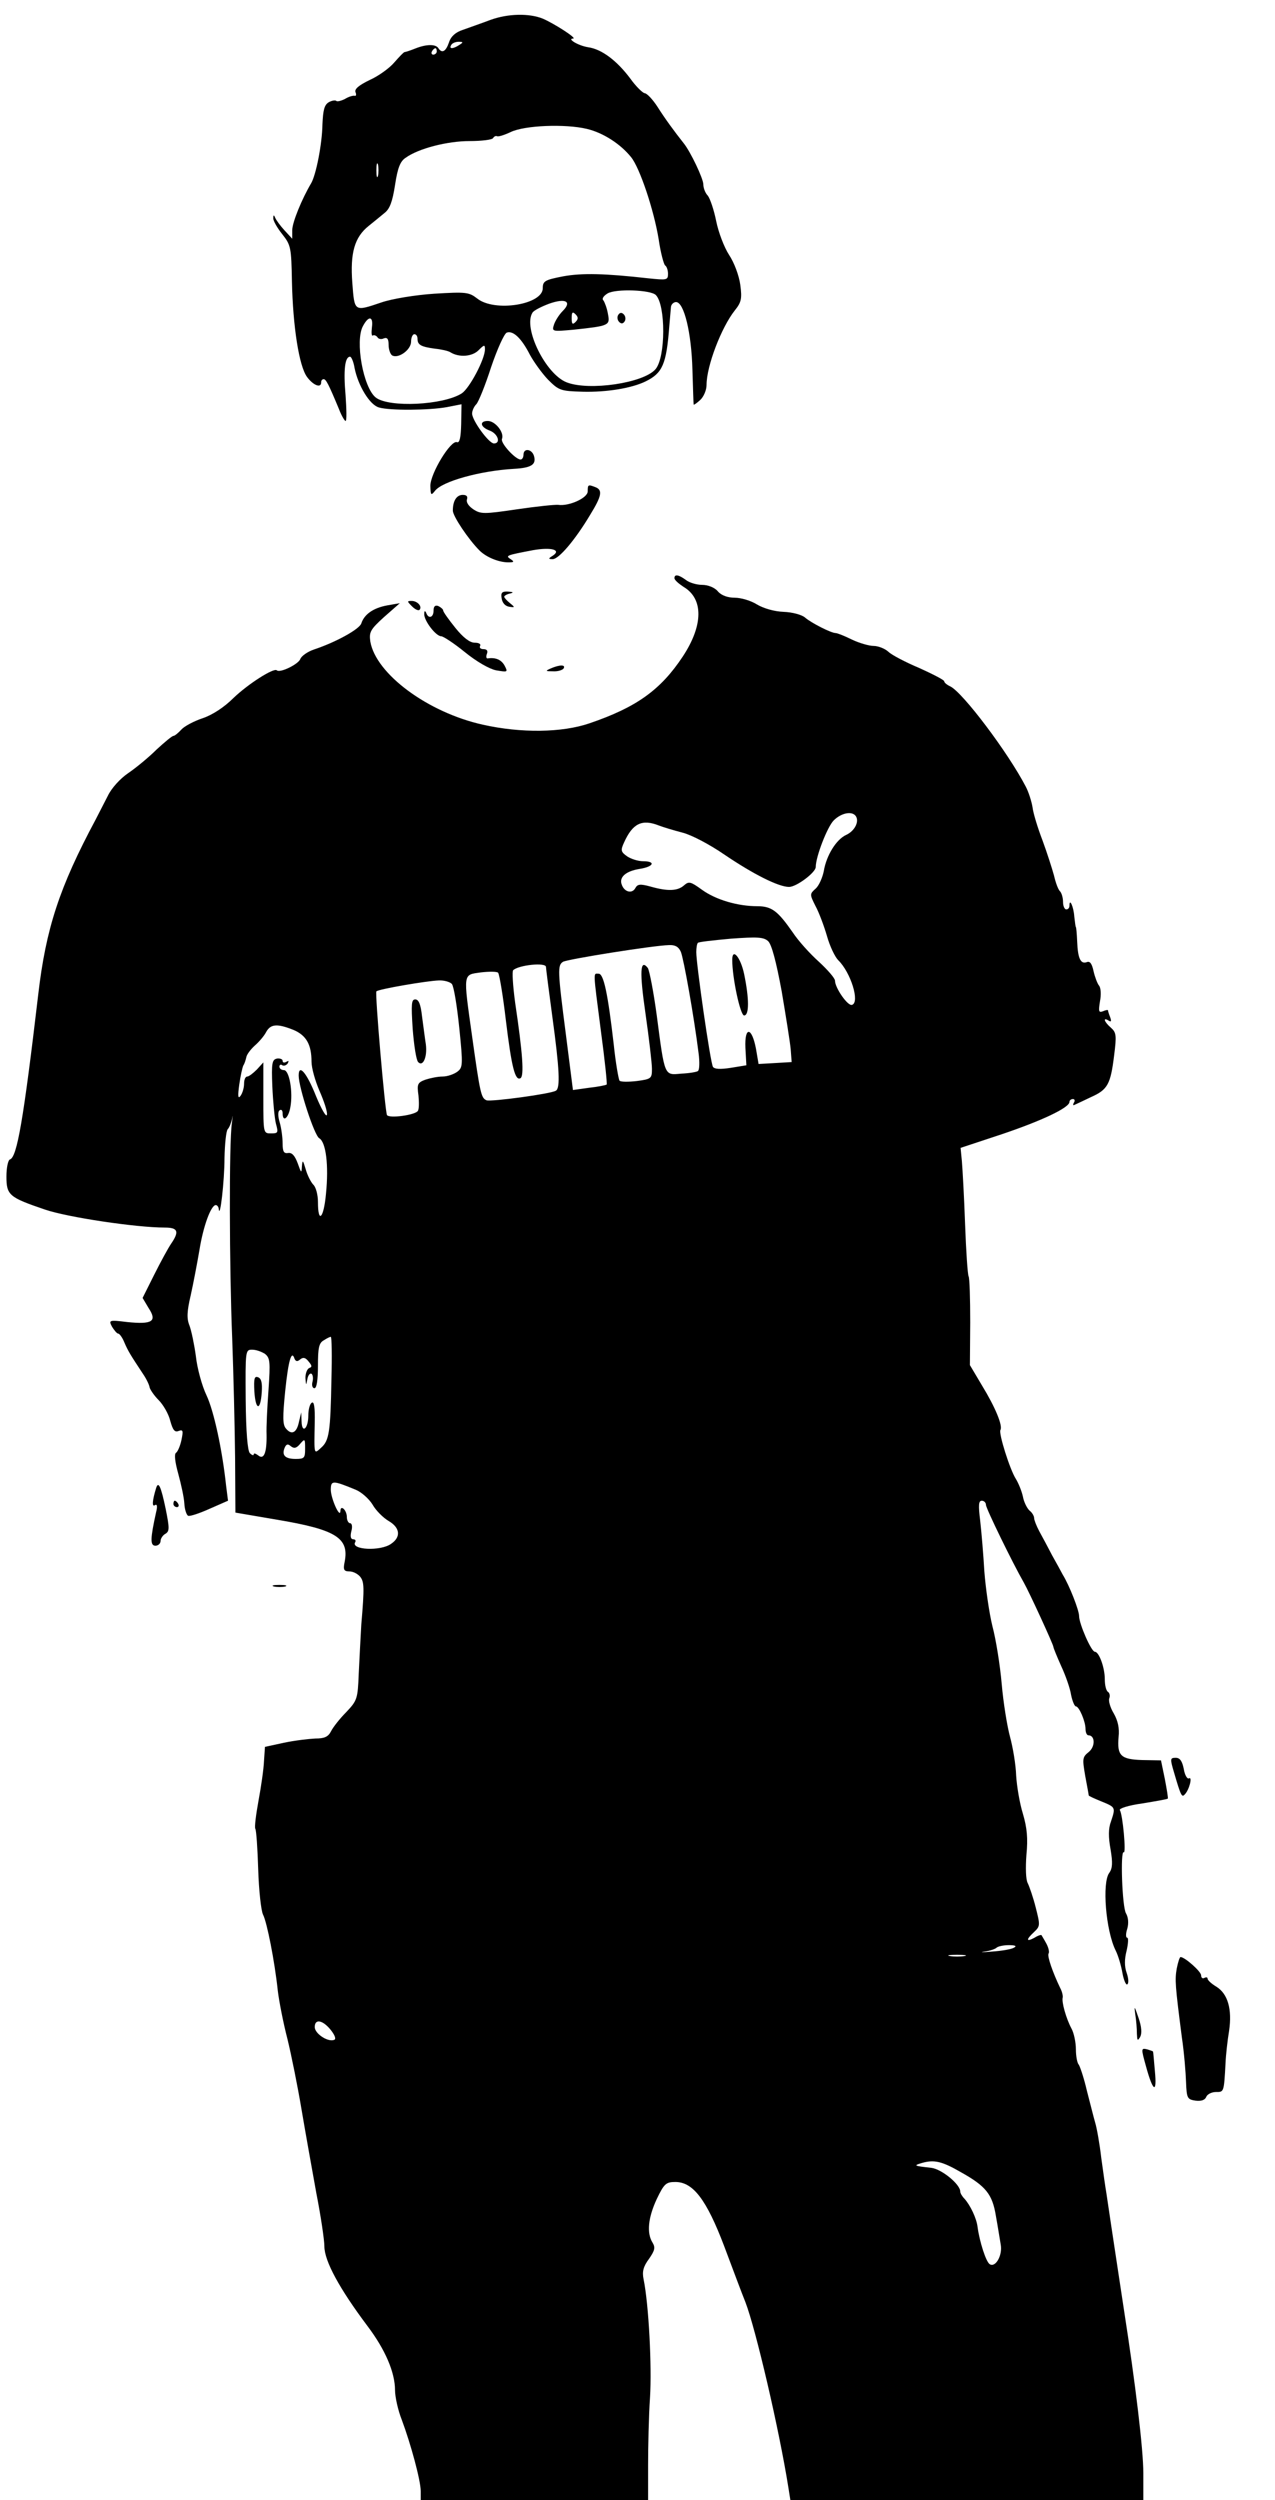 <?xml version="1.0" standalone="no"?>
<!DOCTYPE svg PUBLIC "-//W3C//DTD SVG 20010904//EN"
 "http://www.w3.org/TR/2001/REC-SVG-20010904/DTD/svg10.dtd">
<svg version="1.0" xmlns="http://www.w3.org/2000/svg"
 width="397pt" height="778pt" viewBox="0 0 397 778"
 preserveAspectRatio="xMidYMid meet">

<g transform="translate(0,778) scale(0.1,-0.1)"
fill="#000000" stroke="none">
<path d="M1527 7718 c-29 -11 -67 -24 -86 -31 -22 -7 -37 -20 -43 -39 -10 -29
-22 -35 -33 -18 -8 13 -37 13 -72 -1 -15 -6 -30 -11 -33 -11 -3 0 -17 -15 -32
-32 -15 -18 -50 -43 -77 -55 -33 -16 -48 -28 -44 -38 3 -7 2 -13 -3 -11 -5 1
-19 -3 -30 -10 -12 -6 -24 -9 -27 -6 -3 3 -14 1 -23 -4 -14 -8 -18 -24 -20
-69 -1 -62 -20 -157 -35 -183 -29 -49 -59 -122 -59 -146 l0 -27 -24 26 c-13
14 -26 32 -29 39 -4 10 -6 10 -6 -1 -1 -7 12 -30 28 -50 27 -34 28 -42 30
-147 3 -139 22 -263 47 -297 19 -26 44 -36 44 -17 0 6 3 10 8 10 7 0 15 -15
47 -92 8 -21 18 -38 21 -38 4 0 3 36 0 80 -7 79 -2 120 14 120 4 0 11 -16 14
-35 11 -55 47 -115 76 -123 34 -10 155 -9 211 1 l46 9 -1 -61 c-1 -43 -5 -60
-13 -57 -19 8 -83 -97 -83 -136 1 -29 2 -31 14 -16 22 30 141 63 246 69 54 3
70 13 63 39 -6 23 -33 27 -33 5 0 -8 -4 -15 -9 -15 -16 0 -63 51 -58 64 8 20
-21 56 -44 56 -27 0 -24 -19 6 -30 26 -10 35 -40 13 -40 -16 0 -68 72 -68 93
0 9 6 22 13 29 7 7 28 59 46 115 19 56 41 105 49 108 20 7 46 -18 72 -69 12
-22 37 -57 56 -77 34 -34 39 -36 108 -38 75 -2 153 11 196 32 53 26 65 53 74
172 2 22 4 48 5 58 0 9 8 17 16 17 25 0 48 -96 51 -210 2 -58 3 -107 4 -109 0
-2 9 4 20 14 11 10 20 31 20 47 0 59 46 179 88 232 20 25 23 36 17 80 -4 29
-19 69 -35 93 -15 23 -33 70 -40 105 -7 35 -19 70 -26 79 -8 8 -14 24 -14 35
0 18 -40 102 -61 128 -30 38 -58 76 -82 114 -15 23 -33 42 -40 42 -6 1 -27 21
-44 45 -42 56 -89 92 -132 98 -31 5 -67 27 -46 27 12 1 -60 47 -95 62 -42 17
-108 16 -163 -4z m-97 -78 c-20 -13 -33 -13 -25 0 3 6 14 10 23 10 15 0 15 -2
2 -10z m-70 -20 c0 -5 -5 -10 -11 -10 -5 0 -7 5 -4 10 3 6 8 10 11 10 2 0 4
-4 4 -10z m467 -241 c51 -12 105 -47 138 -88 27 -33 71 -164 86 -256 6 -42 16
-78 20 -81 5 -3 9 -15 9 -26 0 -20 -4 -20 -62 -14 -134 15 -205 17 -265 6 -57
-11 -63 -15 -63 -37 0 -51 -150 -75 -204 -32 -26 20 -35 21 -134 15 -60 -4
-132 -16 -164 -27 -86 -29 -84 -30 -91 61 -7 93 7 142 51 177 15 12 37 30 49
40 17 13 25 36 33 87 8 53 16 74 33 85 40 29 130 52 199 52 37 0 70 4 73 9 4
6 9 8 13 6 4 -2 23 4 42 13 43 21 170 26 237 10z m-650 -146 c-3 -10 -5 -2 -5
17 0 19 2 27 5 18 2 -10 2 -26 0 -35z m865 -371 c31 -31 31 -194 -1 -231 -37
-43 -206 -68 -276 -41 -66 25 -137 170 -107 217 4 7 28 19 52 28 51 18 72 7
42 -23 -11 -11 -23 -30 -27 -42 -7 -22 -6 -22 61 -16 111 12 114 13 107 49 -3
18 -10 36 -14 42 -6 5 0 14 13 22 26 15 134 11 150 -5z m-250 -84 c-9 -9 -12
-7 -12 12 0 19 3 21 12 12 9 -9 9 -15 0 -24z m-634 -17 c-2 -17 -1 -28 3 -25
4 2 10 0 14 -5 3 -6 12 -8 20 -4 11 4 15 -2 15 -20 0 -14 5 -29 11 -33 19 -11
59 17 59 43 0 13 5 23 10 23 6 0 10 -6 10 -14 0 -19 10 -25 54 -31 20 -2 42
-7 48 -11 27 -17 68 -14 88 6 18 18 20 18 20 3 0 -31 -48 -121 -72 -137 -58
-37 -227 -45 -268 -13 -39 31 -65 176 -40 222 18 34 33 31 28 -4z"/>
<path d="M1925 6800 c-4 -6 -3 -16 3 -22 6 -6 12 -6 17 2 4 6 3 16 -3 22 -6 6
-12 6 -17 -2z"/>
<path d="M1830 6251 c0 -21 -59 -47 -92 -42 -10 1 -68 -5 -129 -14 -102 -15
-112 -15 -135 0 -15 10 -23 22 -20 31 3 9 -1 14 -13 14 -19 0 -31 -18 -31 -49
0 -17 48 -89 83 -124 21 -21 60 -37 90 -37 18 0 19 2 7 10 -17 11 -14 12 70
28 57 10 90 1 60 -18 -13 -8 -13 -10 1 -10 19 0 70 60 116 137 37 60 40 78 17
87 -23 9 -24 8 -24 -13z"/>
<path d="M2100 5981 c0 -6 13 -17 28 -27 63 -37 62 -120 -2 -217 -69 -104
-144 -158 -291 -208 -85 -29 -212 -31 -332 -4 -171 38 -333 158 -350 259 -4
29 0 37 43 76 l49 43 -40 -7 c-43 -8 -71 -28 -80 -56 -6 -18 -78 -58 -147 -81
-21 -7 -40 -21 -43 -30 -6 -16 -63 -44 -73 -35 -9 9 -89 -42 -135 -86 -29 -29
-66 -53 -96 -63 -27 -9 -57 -25 -66 -35 -10 -11 -21 -20 -25 -20 -4 0 -27 -19
-52 -42 -24 -24 -64 -57 -89 -74 -25 -17 -52 -47 -63 -70 -11 -21 -28 -55 -38
-74 -113 -211 -155 -339 -179 -545 -46 -391 -66 -506 -88 -513 -6 -2 -11 -26
-11 -53 0 -58 8 -65 120 -103 70 -24 284 -56 373 -56 41 0 46 -12 20 -50 -9
-13 -33 -57 -53 -97 l-36 -72 19 -32 c27 -41 11 -51 -67 -43 -57 7 -58 6 -47
-15 7 -11 15 -21 19 -21 4 0 13 -12 19 -27 12 -28 19 -39 58 -98 11 -16 20
-35 21 -43 2 -7 14 -25 28 -39 14 -14 31 -43 36 -64 8 -29 14 -37 26 -32 14 5
15 1 9 -28 -4 -19 -12 -37 -17 -40 -6 -4 -3 -29 7 -65 9 -33 18 -74 19 -93 1
-19 7 -36 12 -38 6 -2 36 8 67 22 l57 25 -6 47 c-12 112 -38 232 -61 281 -14
29 -29 84 -33 121 -5 37 -14 80 -20 96 -9 22 -8 44 4 95 8 36 20 99 27 140 12
75 36 140 51 140 4 0 9 -6 9 -12 4 -35 18 87 18 158 1 44 5 84 10 90 5 5 11
20 14 34 2 14 2 7 -1 -15 -9 -62 -8 -448 1 -670 4 -110 8 -277 9 -371 l1 -171
129 -22 c185 -31 226 -57 211 -132 -5 -24 -2 -29 15 -29 11 0 25 -7 33 -16 13
-16 14 -32 4 -149 -2 -38 -6 -107 -8 -153 -3 -79 -5 -84 -39 -120 -20 -20 -41
-47 -47 -59 -9 -18 -21 -23 -49 -23 -20 -1 -64 -6 -97 -13 l-60 -13 -3 -44
c-1 -25 -9 -80 -17 -123 -8 -44 -13 -83 -10 -88 3 -4 7 -61 9 -127 2 -65 9
-128 15 -140 12 -23 36 -143 46 -237 4 -33 17 -100 30 -150 12 -49 32 -148 44
-220 12 -71 33 -188 46 -260 14 -71 25 -146 25 -165 0 -46 47 -132 134 -248
56 -74 86 -145 86 -200 0 -20 9 -62 21 -92 28 -75 59 -189 59 -222 l0 -28 354
0 354 0 0 108 c0 59 2 154 6 212 6 96 -4 289 -20 367 -5 24 -1 40 17 64 18 26
20 35 11 50 -19 30 -14 78 13 136 23 48 29 53 58 53 55 0 97 -55 152 -200 26
-69 55 -147 66 -174 32 -83 105 -395 134 -578 l6 -38 549 0 550 0 0 84 c0 73
-24 275 -60 506 -8 54 -36 236 -55 365 -3 17 -10 66 -16 110 -5 44 -14 94 -19
110 -5 17 -16 62 -26 100 -9 39 -21 74 -25 80 -5 5 -9 27 -9 48 0 21 -6 51
-14 65 -16 30 -31 82 -27 96 1 6 -2 19 -8 30 -23 48 -41 99 -36 107 3 4 0 18
-7 31 -7 13 -14 24 -15 26 -1 2 -11 -1 -22 -8 -26 -14 -27 -6 -1 18 19 18 19
21 5 76 -8 32 -20 66 -25 76 -6 11 -7 48 -4 88 5 51 2 84 -11 128 -10 32 -19
86 -21 119 -1 33 -10 87 -19 120 -9 33 -21 107 -26 165 -5 58 -18 139 -29 180
-10 41 -21 118 -25 170 -3 52 -9 123 -13 158 -6 48 -5 62 5 62 7 0 13 -6 13
-13 0 -11 83 -181 118 -242 17 -30 92 -193 92 -200 0 -3 11 -30 24 -59 14 -30
28 -70 31 -90 4 -20 11 -36 15 -36 10 0 30 -47 30 -70 0 -11 4 -20 9 -20 21 0
22 -35 1 -52 -20 -16 -20 -21 -11 -74 6 -32 11 -59 11 -61 0 -2 18 -10 40 -19
44 -18 44 -18 29 -63 -8 -21 -8 -48 -1 -86 7 -42 6 -59 -4 -73 -23 -30 -11
-180 20 -242 8 -16 17 -47 21 -70 4 -22 11 -38 15 -35 5 3 4 19 -2 36 -7 20
-7 42 0 69 5 22 6 40 2 40 -5 0 -5 13 0 28 5 18 3 36 -4 48 -12 20 -18 197 -7
190 8 -5 -3 117 -12 131 -4 5 26 15 70 21 42 7 78 13 79 15 2 1 -3 29 -9 61
l-12 58 -58 1 c-68 2 -79 14 -74 72 3 27 -2 50 -15 73 -11 18 -17 39 -14 47 3
8 1 17 -4 20 -6 4 -10 21 -10 40 0 36 -18 85 -31 85 -11 0 -49 87 -49 111 0
18 -30 95 -51 129 -4 8 -19 35 -33 60 -13 25 -31 59 -40 75 -9 17 -16 35 -16
41 0 6 -6 17 -14 23 -8 7 -18 27 -21 44 -4 18 -14 42 -22 55 -19 30 -54 142
-48 152 8 13 -16 71 -57 138 l-38 64 1 133 c0 74 -2 138 -5 143 -3 6 -8 79
-11 163 -3 85 -8 173 -10 196 l-4 41 127 42 c125 42 212 83 212 101 0 5 5 9
11 9 5 0 7 -5 3 -11 -4 -7 -3 -10 2 -7 5 2 28 13 51 24 52 23 61 40 72 129 8
63 7 72 -10 87 -21 18 -26 34 -7 22 8 -5 9 -2 5 10 -4 10 -7 19 -7 22 0 2 -7
1 -16 -3 -13 -5 -14 0 -9 31 4 20 3 42 -3 49 -5 6 -13 27 -17 45 -5 23 -11 32
-21 28 -19 -7 -28 11 -30 64 -1 25 -3 45 -4 45 -1 0 -3 15 -5 33 -2 30 -15 59
-15 34 0 -7 -4 -12 -10 -12 -5 0 -10 10 -10 23 0 13 -4 27 -9 33 -6 5 -14 27
-19 49 -6 22 -22 72 -36 110 -15 39 -29 85 -31 103 -3 18 -12 47 -21 64 -55
106 -196 293 -235 312 -11 5 -19 12 -19 16 0 4 -35 22 -77 41 -43 18 -87 41
-97 51 -11 10 -32 18 -46 18 -14 0 -45 9 -68 20 -22 11 -45 20 -50 20 -14 0
-75 31 -95 48 -10 9 -40 17 -67 18 -29 1 -63 11 -83 23 -19 12 -50 21 -69 21
-22 0 -42 7 -53 20 -10 12 -31 20 -49 20 -17 0 -40 7 -50 15 -23 17 -36 19
-36 6z m565 -741 c11 -17 -4 -46 -30 -58 -31 -14 -62 -64 -70 -113 -4 -20 -15
-45 -25 -54 -19 -17 -19 -18 -1 -54 11 -20 27 -63 36 -94 9 -32 25 -65 35 -75
39 -38 68 -131 43 -139 -13 -5 -53 53 -53 75 0 8 -23 34 -50 59 -28 25 -65 66
-82 92 -46 66 -65 81 -110 81 -61 0 -129 20 -172 51 -36 26 -41 27 -56 14 -20
-18 -51 -19 -104 -4 -33 9 -41 8 -48 -5 -10 -18 -34 -12 -42 11 -9 23 12 42
55 49 45 7 52 24 11 24 -15 0 -37 7 -49 15 -20 14 -21 19 -10 43 27 60 56 74
109 53 13 -5 46 -15 73 -22 28 -7 85 -37 130 -68 90 -61 169 -101 202 -101 23
0 83 45 83 62 0 32 36 125 56 145 24 24 58 30 69 13z m-231 -545 c13 -77 26
-158 28 -180 l3 -40 -51 -3 -52 -3 -8 47 c-13 69 -36 71 -33 3 l3 -54 -49 -8
c-33 -5 -50 -4 -55 3 -8 12 -52 319 -52 357 0 13 2 26 5 29 2 3 49 8 103 13
83 6 102 5 116 -8 11 -11 25 -64 42 -156z m-314 123 c9 -22 41 -202 55 -314 4
-29 3 -54 -2 -57 -4 -3 -28 -7 -52 -8 -53 -5 -51 -10 -76 181 -10 74 -23 141
-28 148 -24 30 -26 -12 -7 -143 11 -77 20 -154 20 -171 0 -30 -2 -32 -47 -38
-26 -3 -50 -3 -54 1 -3 5 -12 55 -18 113 -18 156 -31 220 -47 220 -17 0 -18
15 7 -178 12 -89 20 -165 18 -167 -3 -2 -27 -7 -55 -10 l-50 -7 -22 173 c-26
200 -26 215 -9 226 13 8 282 51 330 52 19 1 30 -5 37 -21z m-420 -47 c0 -4 9
-75 20 -156 22 -161 25 -221 11 -229 -15 -10 -202 -35 -216 -30 -17 7 -20 21
-45 199 -28 200 -29 191 27 199 26 3 50 3 54 -1 4 -5 15 -70 24 -147 18 -148
29 -191 46 -181 11 8 7 74 -17 235 -7 52 -10 98 -6 101 17 16 102 25 102 10z
m-293 -53 c6 -7 16 -68 23 -136 12 -117 11 -124 -6 -137 -11 -8 -31 -15 -46
-15 -15 0 -39 -5 -54 -10 -24 -9 -26 -14 -21 -49 2 -21 2 -43 -2 -48 -8 -13
-89 -24 -96 -13 -6 10 -38 380 -33 385 6 7 159 33 194 34 17 1 36 -5 41 -11z
m-493 -143 c40 -17 56 -46 56 -99 0 -19 11 -59 25 -91 14 -32 25 -65 23 -74
-2 -9 -17 17 -34 58 -29 73 -54 102 -54 64 0 -37 49 -187 64 -195 21 -12 30
-84 21 -173 -7 -77 -25 -95 -25 -25 0 21 -6 45 -14 53 -8 8 -19 30 -24 48 -9
30 -10 31 -12 9 -1 -22 -2 -21 -13 10 -9 24 -18 34 -30 32 -13 -2 -17 4 -17
30 0 18 -4 48 -9 65 -6 20 -6 35 0 38 5 4 9 -1 9 -9 0 -30 18 -16 24 18 9 47
-3 116 -20 116 -8 0 -14 5 -14 11 0 5 4 8 9 4 5 -3 13 0 17 6 4 8 3 9 -4 5 -7
-4 -12 -3 -12 3 0 5 -8 8 -17 7 -16 -3 -18 -14 -15 -87 2 -46 7 -98 11 -115 8
-29 7 -31 -15 -31 -24 0 -24 0 -24 110 l0 111 -20 -22 c-12 -12 -25 -22 -30
-22 -6 0 -10 -10 -10 -22 0 -13 -5 -30 -11 -38 -8 -11 -9 -1 -4 35 4 28 10 55
13 60 4 6 7 17 9 25 1 8 13 24 26 36 14 12 30 31 36 43 14 25 35 26 85 6z
m118 -1087 c-3 -164 -7 -191 -32 -213 -23 -21 -22 -24 -20 79 1 46 -2 66 -9
61 -6 -3 -11 -21 -11 -40 0 -41 -20 -58 -21 -18 l-1 28 -7 -29 c-7 -35 -23
-43 -41 -21 -10 12 -10 36 -2 116 10 97 20 129 29 101 4 -9 9 -10 18 -2 9 7
16 6 26 -7 11 -13 11 -17 2 -20 -7 -3 -12 -17 -12 -31 2 -24 2 -25 6 -4 2 12
8 20 13 17 4 -3 6 -14 3 -25 -3 -11 0 -20 6 -20 7 0 11 25 11 70 0 55 3 71 18
79 9 6 19 11 22 11 3 0 4 -60 2 -132z m-207 79 c16 -13 17 -24 11 -113 -4 -54
-7 -116 -6 -138 1 -56 -8 -80 -26 -65 -8 6 -14 8 -14 3 0 -4 -5 -3 -12 4 -7 7
-12 64 -13 167 -1 152 -1 155 20 155 12 0 29 -6 40 -13z m125 -297 c0 -27 -3
-30 -29 -30 -33 0 -44 11 -35 34 5 12 10 14 19 6 10 -8 17 -7 27 4 18 21 18
20 18 -14z m158 -126 c17 -7 41 -28 52 -46 10 -18 33 -41 50 -51 36 -21 39
-50 8 -71 -33 -24 -127 -19 -112 5 3 5 0 9 -6 9 -8 0 -10 9 -6 25 4 14 2 25
-4 25 -5 0 -10 9 -10 19 0 22 -20 40 -20 19 -1 -25 -29 37 -30 65 0 31 5 31
78 1z m2049 -1425 c-8 -5 -39 -10 -68 -12 -30 -3 -40 -2 -24 0 17 2 34 8 38
12 4 4 21 8 38 8 21 0 26 -3 16 -8z m-154 -26 c-13 -2 -33 -2 -45 0 -13 2 -3
4 22 4 25 0 35 -2 23 -4z m-1973 -230 c14 -18 17 -29 10 -31 -20 -7 -60 20
-60 40 0 27 25 22 50 -9z m1961 -442 c79 -44 99 -69 110 -137 6 -33 12 -72 15
-89 6 -33 -16 -72 -34 -61 -12 7 -32 71 -38 115 -3 28 -23 69 -41 89 -7 7 -13
17 -13 22 0 23 -58 70 -90 74 -54 6 -57 7 -30 15 38 11 62 6 121 -28z"/>
<path d="M2280 4793 c0 -56 25 -173 37 -173 16 0 16 52 0 129 -11 52 -37 83
-37 44z"/>
<path d="M1285 4578 c4 -51 11 -97 17 -103 15 -16 29 16 24 55 -3 19 -8 59
-12 88 -4 36 -10 52 -21 52 -12 0 -13 -14 -8 -92z"/>
<path d="M792 3450 c4 -60 19 -61 23 -3 2 29 -1 43 -11 47 -12 5 -14 -4 -12
-44z"/>
<path d="M1562 5918 c2 -14 11 -24 23 -26 19 -3 19 -2 3 11 -10 8 -18 17 -18
20 0 3 8 8 18 10 12 3 11 5 -6 6 -19 1 -23 -3 -20 -21z"/>
<path d="M1283 5893 c9 -9 19 -14 23 -11 10 10 -6 28 -24 28 -15 0 -15 -1 1
-17z"/>
<path d="M1350 5880 c0 -22 -16 -27 -23 -7 -4 8 -6 6 -6 -4 -1 -20 36 -69 53
-69 6 0 40 -22 73 -49 37 -30 77 -53 98 -57 36 -6 37 -6 26 15 -10 18 -28 26
-53 22 -4 0 -5 6 -2 14 4 10 0 15 -11 15 -9 0 -13 5 -10 10 3 6 -4 10 -17 10
-15 0 -36 16 -60 46 -21 26 -38 50 -38 54 0 4 -7 10 -15 14 -10 4 -15 -1 -15
-14z"/>
<path d="M1715 5700 c-18 -8 -17 -9 7 -9 15 -1 30 4 33 9 7 12 -12 12 -40 0z"/>
<path d="M486 3149 c-12 -39 -13 -59 -4 -53 7 5 9 -3 4 -22 -18 -82 -19 -104
-2 -104 9 0 16 7 16 15 0 7 7 18 15 22 13 8 13 17 1 77 -15 72 -23 88 -30 65z"/>
<path d="M540 3100 c0 -5 5 -10 11 -10 5 0 7 5 4 10 -3 6 -8 10 -11 10 -2 0
-4 -4 -4 -10z"/>
<path d="M853 2843 c9 -2 25 -2 35 0 9 3 1 5 -18 5 -19 0 -27 -2 -17 -5z"/>
<path d="M3656 2263 c21 -72 24 -77 33 -67 14 14 25 57 13 50 -5 -3 -13 10
-16 29 -5 25 -12 35 -25 35 -18 0 -18 -3 -5 -47z"/>
<path d="M3664 1654 c-6 -35 -5 -51 16 -214 7 -47 12 -109 13 -139 2 -51 4
-54 30 -58 18 -2 29 2 33 12 3 8 17 15 30 15 25 0 25 -2 30 90 1 25 6 70 11
100 10 68 -4 116 -40 138 -15 9 -27 20 -27 25 0 4 -4 5 -10 2 -5 -3 -10 0 -10
8 0 12 -51 57 -64 57 -3 0 -8 -16 -12 -36z"/>
<path d="M3535 1511 c3 -18 5 -45 5 -60 1 -21 2 -23 10 -10 6 11 5 31 -5 60
-13 38 -14 39 -10 10z"/>
<path d="M3568 1351 c22 -81 35 -88 28 -16 -3 33 -5 61 -6 61 0 1 -9 4 -19 7
-18 4 -18 2 -3 -52z"/>
</g>
</svg>
